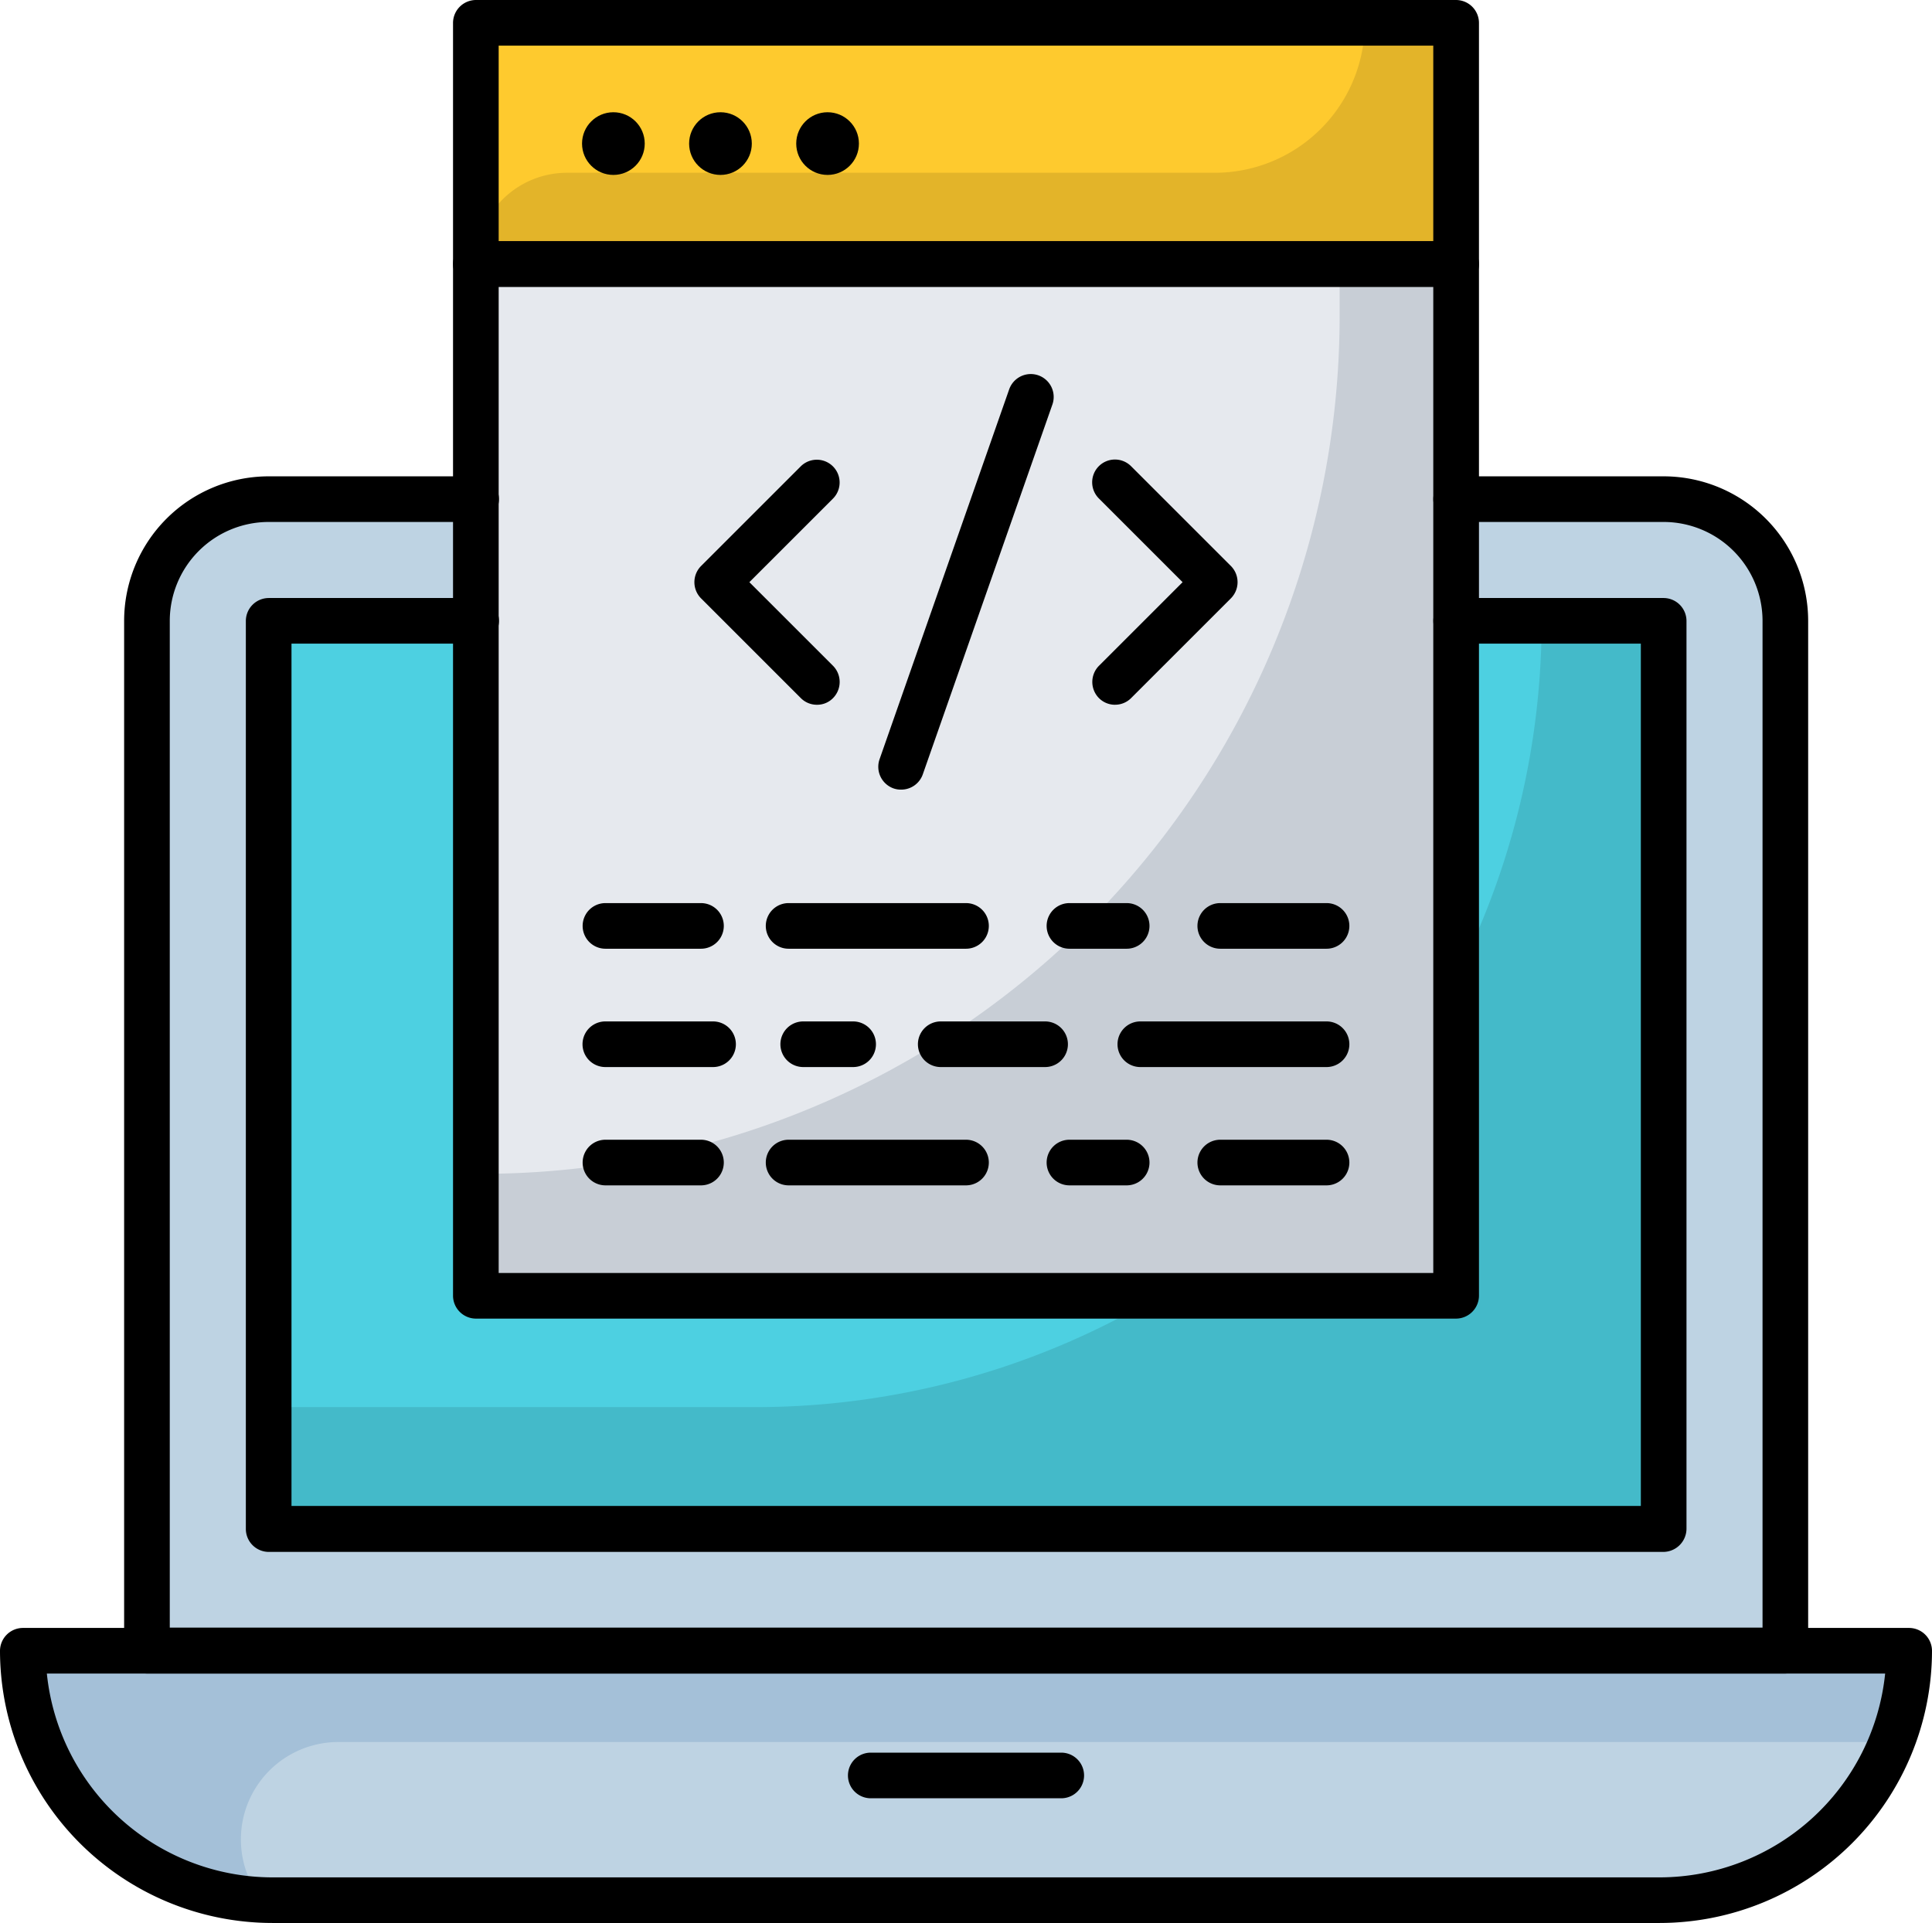 <svg xmlns="http://www.w3.org/2000/svg" width="80" height="79.647" viewBox="0 0 80 79.647">
  <g id="programacion" transform="translate(-1.25 -1.39)">
    <g id="Grupo_148570" data-name="Grupo 148570" transform="translate(2.195 2.335)">
      <g id="Grupo_148561" data-name="Grupo 148561" transform="translate(0 67.427)">
        <path id="Trazado_207250" data-name="Trazado 207250" d="M2,55.66A10.329,10.329,0,0,0,12.331,65.991H69.78A10.329,10.329,0,0,0,80.11,55.66Z" transform="translate(-2 -55.66)" fill="#bed3e3"/>
      </g>
      <g id="Grupo_148562" data-name="Grupo 148562" transform="translate(0 67.427)">
        <path id="Trazado_207251" data-name="Trazado 207251" d="M2,55.66a10.312,10.312,0,0,0,9.89,10.306c-.013-.013-.025-.038-.038-.05A4.035,4.035,0,0,1,15.09,59.44h64.3a10.2,10.2,0,0,0,.731-3.78Z" transform="translate(-2 -55.66)" fill="#a4c0d8"/>
      </g>
      <g id="Grupo_148563" data-name="Grupo 148563" transform="translate(5.128 19.729)">
        <path id="Trazado_207252" data-name="Trazado 207252" d="M68.873,17.8H11.109A5.038,5.038,0,0,0,6.07,22.839V65.485H73.913V22.839A5.046,5.046,0,0,0,68.873,17.8Z" transform="translate(-6.07 -17.8)" fill="#bed3e3"/>
      </g>
      <g id="Grupo_148564" data-name="Grupo 148564" transform="translate(10.167 24.769)">
        <path id="Trazado_207253" data-name="Trazado 207253" d="M10.07,21.8H67.834V59.406H10.07Z" transform="translate(-10.07 -21.8)" fill="#4dd0e1"/>
      </g>
      <g id="Grupo_148565" data-name="Grupo 148565" transform="translate(10.167 24.769)">
        <path id="Trazado_207254" data-name="Trazado 207254" d="M62.794,21.8A32.561,32.561,0,0,1,30.227,54.367H10.07v5.039H67.834V21.8Z" transform="translate(-10.07 -21.8)" fill="#44bac9"/>
      </g>
      <g id="Grupo_148566" data-name="Grupo 148566" transform="translate(18.759 0)">
        <path id="Trazado_207255" data-name="Trazado 207255" d="M16.89,2.14H57.482v9.991H16.89Z" transform="translate(-16.89 -2.14)" fill="#feca2e"/>
      </g>
      <g id="Grupo_148567" data-name="Grupo 148567" transform="translate(18.759 0)">
        <path id="Trazado_207256" data-name="Trazado 207256" d="M53.7,2.14a6.215,6.215,0,0,1-6.211,6.211H20.67a3.774,3.774,0,0,0-3.78,3.78H57.482V2.14Z" transform="translate(-16.89 -2.14)" fill="#e3b429"/>
      </g>
      <g id="Grupo_148568" data-name="Grupo 148568" transform="translate(18.986 9.991)">
        <path id="Trazado_207257" data-name="Trazado 207257" d="M17.07,10.07H57.662V52.791H17.07Z" transform="translate(-17.07 -10.07)" fill="#e6e9ee"/>
      </g>
      <g id="Grupo_148569" data-name="Grupo 148569" transform="translate(18.986 9.991)">
        <path id="Trazado_207258" data-name="Trazado 207258" d="M52.61,10.07v2.142a35.54,35.54,0,0,1-35.54,35.54v5.039H57.662V10.07Z" transform="translate(-17.07 -10.07)" fill="#c8ced6"/>
      </g>
    </g>
    <g id="Grupo_148595" data-name="Grupo 148595" transform="translate(1.25 1.39)">
      <g id="Grupo_148571" data-name="Grupo 148571" transform="translate(0 67.427)">
        <path id="Trazado_207259" data-name="Trazado 207259" d="M69.974,67.13H12.526A11.288,11.288,0,0,1,1.25,55.855a.952.952,0,0,1,.945-.945h78.11a.952.952,0,0,1,.945.945A11.288,11.288,0,0,1,69.974,67.13ZM3.19,56.8a9.4,9.4,0,0,0,9.335,8.441H69.974A9.4,9.4,0,0,0,79.31,56.8Z" transform="translate(-1.25 -54.91)"/>
      </g>
      <g id="Grupo_148572" data-name="Grupo 148572" transform="translate(35.112 72.592)">
        <path id="Trazado_207260" data-name="Trazado 207260" d="M37.951,60.9H30.065a.945.945,0,1,1,0-1.89h7.887a.945.945,0,1,1,0,1.89Z" transform="translate(-29.12 -59.01)"/>
      </g>
      <g id="Grupo_148573" data-name="Grupo 148573" transform="translate(18.759)">
        <path id="Trazado_207261" data-name="Trazado 207261" d="M57.677,13.27H17.085a.952.952,0,0,1-.945-.945V2.335a.952.952,0,0,1,.945-.945H57.677a.952.952,0,0,1,.945.945v9.991A.944.944,0,0,1,57.677,13.27ZM18.03,11.381h38.7V3.28H18.03Z" transform="translate(-16.14 -1.39)"/>
      </g>
      <g id="Grupo_148574" data-name="Grupo 148574" transform="translate(24.101 4.649)">
        <circle id="Elipse_4867" data-name="Elipse 4867" cx="1.298" cy="1.298" r="1.298"/>
      </g>
      <g id="Grupo_148575" data-name="Grupo 148575" transform="translate(28.535 4.649)">
        <circle id="Elipse_4868" data-name="Elipse 4868" cx="1.298" cy="1.298" r="1.298"/>
      </g>
      <g id="Grupo_148576" data-name="Grupo 148576" transform="translate(32.97 4.649)">
        <circle id="Elipse_4869" data-name="Elipse 4869" cx="1.298" cy="1.298" r="1.298"/>
      </g>
      <g id="Grupo_148577" data-name="Grupo 148577" transform="translate(28.753 19.039)">
        <path id="Trazado_207262" data-name="Trazado 207262" d="M29.147,26.654a.934.934,0,0,1-.668-.277l-4.132-4.132a.951.951,0,0,1,0-1.335l4.132-4.132a.944.944,0,0,1,1.335,1.335L26.35,21.577l3.465,3.465a.951.951,0,0,1,0,1.335.914.914,0,0,1-.668.277Z" transform="translate(-24.073 -16.503)"/>
      </g>
      <g id="Grupo_148578" data-name="Grupo 148578" transform="translate(49.587 37.405)">
        <path id="Trazado_207263" data-name="Trazado 207263" d="M45.952,32.97h-4.4a.945.945,0,0,1,0-1.89h4.4a.945.945,0,1,1,0,1.89Z" transform="translate(-40.61 -31.08)"/>
      </g>
      <g id="Grupo_148579" data-name="Grupo 148579" transform="translate(43.339 37.405)">
        <path id="Trazado_207264" data-name="Trazado 207264" d="M38.963,32.97H36.595a.945.945,0,0,1,0-1.89h2.369a.945.945,0,0,1,0,1.89Z" transform="translate(-35.65 -31.08)"/>
      </g>
      <g id="Grupo_148580" data-name="Grupo 148580" transform="translate(24.126 37.405)">
        <path id="Trazado_207265" data-name="Trazado 207265" d="M25.3,32.97H21.345a.945.945,0,0,1,0-1.89H25.3a.945.945,0,1,1,0,1.89Z" transform="translate(-20.4 -31.08)"/>
      </g>
      <g id="Grupo_148581" data-name="Grupo 148581" transform="translate(31.71 37.405)">
        <path id="Trazado_207266" data-name="Trazado 207266" d="M34.71,32.97H27.365a.945.945,0,0,1,0-1.89H34.71a.945.945,0,1,1,0,1.89Z" transform="translate(-26.42 -31.08)"/>
      </g>
      <g id="Grupo_148582" data-name="Grupo 148582" transform="translate(24.126 42.306)">
        <path id="Trazado_207267" data-name="Trazado 207267" d="M25.8,36.86h-4.46a.945.945,0,0,1,0-1.89H25.8a.945.945,0,0,1,0,1.89Z" transform="translate(-20.4 -34.97)"/>
      </g>
      <g id="Grupo_148583" data-name="Grupo 148583" transform="translate(32.315 42.306)">
        <path id="Trazado_207268" data-name="Trazado 207268" d="M29.911,36.86H27.845a.945.945,0,1,1,0-1.89h2.066a.945.945,0,0,1,0,1.89Z" transform="translate(-26.9 -34.97)"/>
      </g>
      <g id="Grupo_148584" data-name="Grupo 148584" transform="translate(46.274 42.306)">
        <path id="Trazado_207269" data-name="Trazado 207269" d="M46.635,36.86h-7.71a.945.945,0,0,1,0-1.89h7.71a.945.945,0,0,1,0,1.89Z" transform="translate(-37.98 -34.97)"/>
      </g>
      <g id="Grupo_148585" data-name="Grupo 148585" transform="translate(38.009 42.306)">
        <path id="Trazado_207270" data-name="Trazado 207270" d="M36.686,36.86H32.365a.945.945,0,0,1,0-1.89h4.321a.945.945,0,1,1,0,1.89Z" transform="translate(-31.42 -34.97)"/>
      </g>
      <g id="Grupo_148586" data-name="Grupo 148586" transform="translate(49.587 47.206)">
        <path id="Trazado_207271" data-name="Trazado 207271" d="M45.952,40.75h-4.4a.945.945,0,1,1,0-1.89h4.4a.945.945,0,1,1,0,1.89Z" transform="translate(-40.61 -38.86)"/>
      </g>
      <g id="Grupo_148587" data-name="Grupo 148587" transform="translate(43.339 47.206)">
        <path id="Trazado_207272" data-name="Trazado 207272" d="M38.963,40.75H36.595a.945.945,0,0,1,0-1.89h2.369a.945.945,0,0,1,0,1.89Z" transform="translate(-35.65 -38.86)"/>
      </g>
      <g id="Grupo_148588" data-name="Grupo 148588" transform="translate(24.126 47.206)">
        <path id="Trazado_207273" data-name="Trazado 207273" d="M25.3,40.75H21.345a.945.945,0,1,1,0-1.89H25.3a.945.945,0,1,1,0,1.89Z" transform="translate(-20.4 -38.86)"/>
      </g>
      <g id="Grupo_148589" data-name="Grupo 148589" transform="translate(31.71 47.206)">
        <path id="Trazado_207274" data-name="Trazado 207274" d="M34.71,40.75H27.365a.945.945,0,1,1,0-1.89H34.71a.945.945,0,1,1,0,1.89Z" transform="translate(-26.42 -38.86)"/>
      </g>
      <g id="Grupo_148590" data-name="Grupo 148590" transform="translate(45.231 19.039)">
        <path id="Trazado_207275" data-name="Trazado 207275" d="M38.094,26.654a.934.934,0,0,1-.668-.277.951.951,0,0,1,0-1.335l3.465-3.465-3.465-3.465a.944.944,0,1,1,1.335-1.335l4.132,4.132a.951.951,0,0,1,0,1.335l-4.132,4.132a.934.934,0,0,1-.668.277Z" transform="translate(-37.153 -16.503)"/>
      </g>
      <g id="Grupo_148591" data-name="Grupo 148591" transform="translate(36.367 15.492)">
        <path id="Trazado_207276" data-name="Trazado 207276" d="M31.066,30.9a.916.916,0,0,1-.315-.05.951.951,0,0,1-.58-1.209l5.367-15.32a.948.948,0,1,1,1.789.63L31.96,30.27A.946.946,0,0,1,31.066,30.9Z" transform="translate(-30.117 -13.687)"/>
      </g>
      <g id="Grupo_148592" data-name="Grupo 148592" transform="translate(18.759 9.991)">
        <path id="Trazado_207277" data-name="Trazado 207277" d="M57.677,53.944H17.085A.952.952,0,0,1,16.14,53V10.265a.952.952,0,0,1,.945-.945H57.677a.952.952,0,0,1,.945.945V52.986A.954.954,0,0,1,57.677,53.944ZM18.03,52.054h38.7V11.21H18.03Z" transform="translate(-16.14 -9.32)"/>
      </g>
      <g id="Grupo_148593" data-name="Grupo 148593" transform="translate(5.14 19.729)">
        <path id="Trazado_207278" data-name="Trazado 207278" d="M74.1,66.637H6.275a.952.952,0,0,1-.945-.945V23.034a5.99,5.99,0,0,1,5.984-5.984h8.592a.945.945,0,0,1,0,1.89H11.314A4.1,4.1,0,0,0,7.22,23.034v41.7H73.173v-41.7a4.1,4.1,0,0,0-4.094-4.094H60.486a.945.945,0,0,1,0-1.89h8.592a5.99,5.99,0,0,1,5.984,5.984V65.68A.965.965,0,0,1,74.1,66.637Z" transform="translate(-5.33 -17.05)"/>
      </g>
      <g id="Grupo_148594" data-name="Grupo 148594" transform="translate(10.18 24.769)">
        <path id="Trazado_207279" data-name="Trazado 207279" d="M68.026,60.559H10.275a.952.952,0,0,1-.945-.945V21.995a.952.952,0,0,1,.945-.945h8.592a.945.945,0,1,1,0,1.89H11.22V58.656H67.094V22.94H59.447a.945.945,0,1,1,0-1.89h8.592a.952.952,0,0,1,.945.945V59.6A.965.965,0,0,1,68.026,60.559Z" transform="translate(-9.33 -21.05)"/>
      </g>
    </g>
  </g>
</svg>

